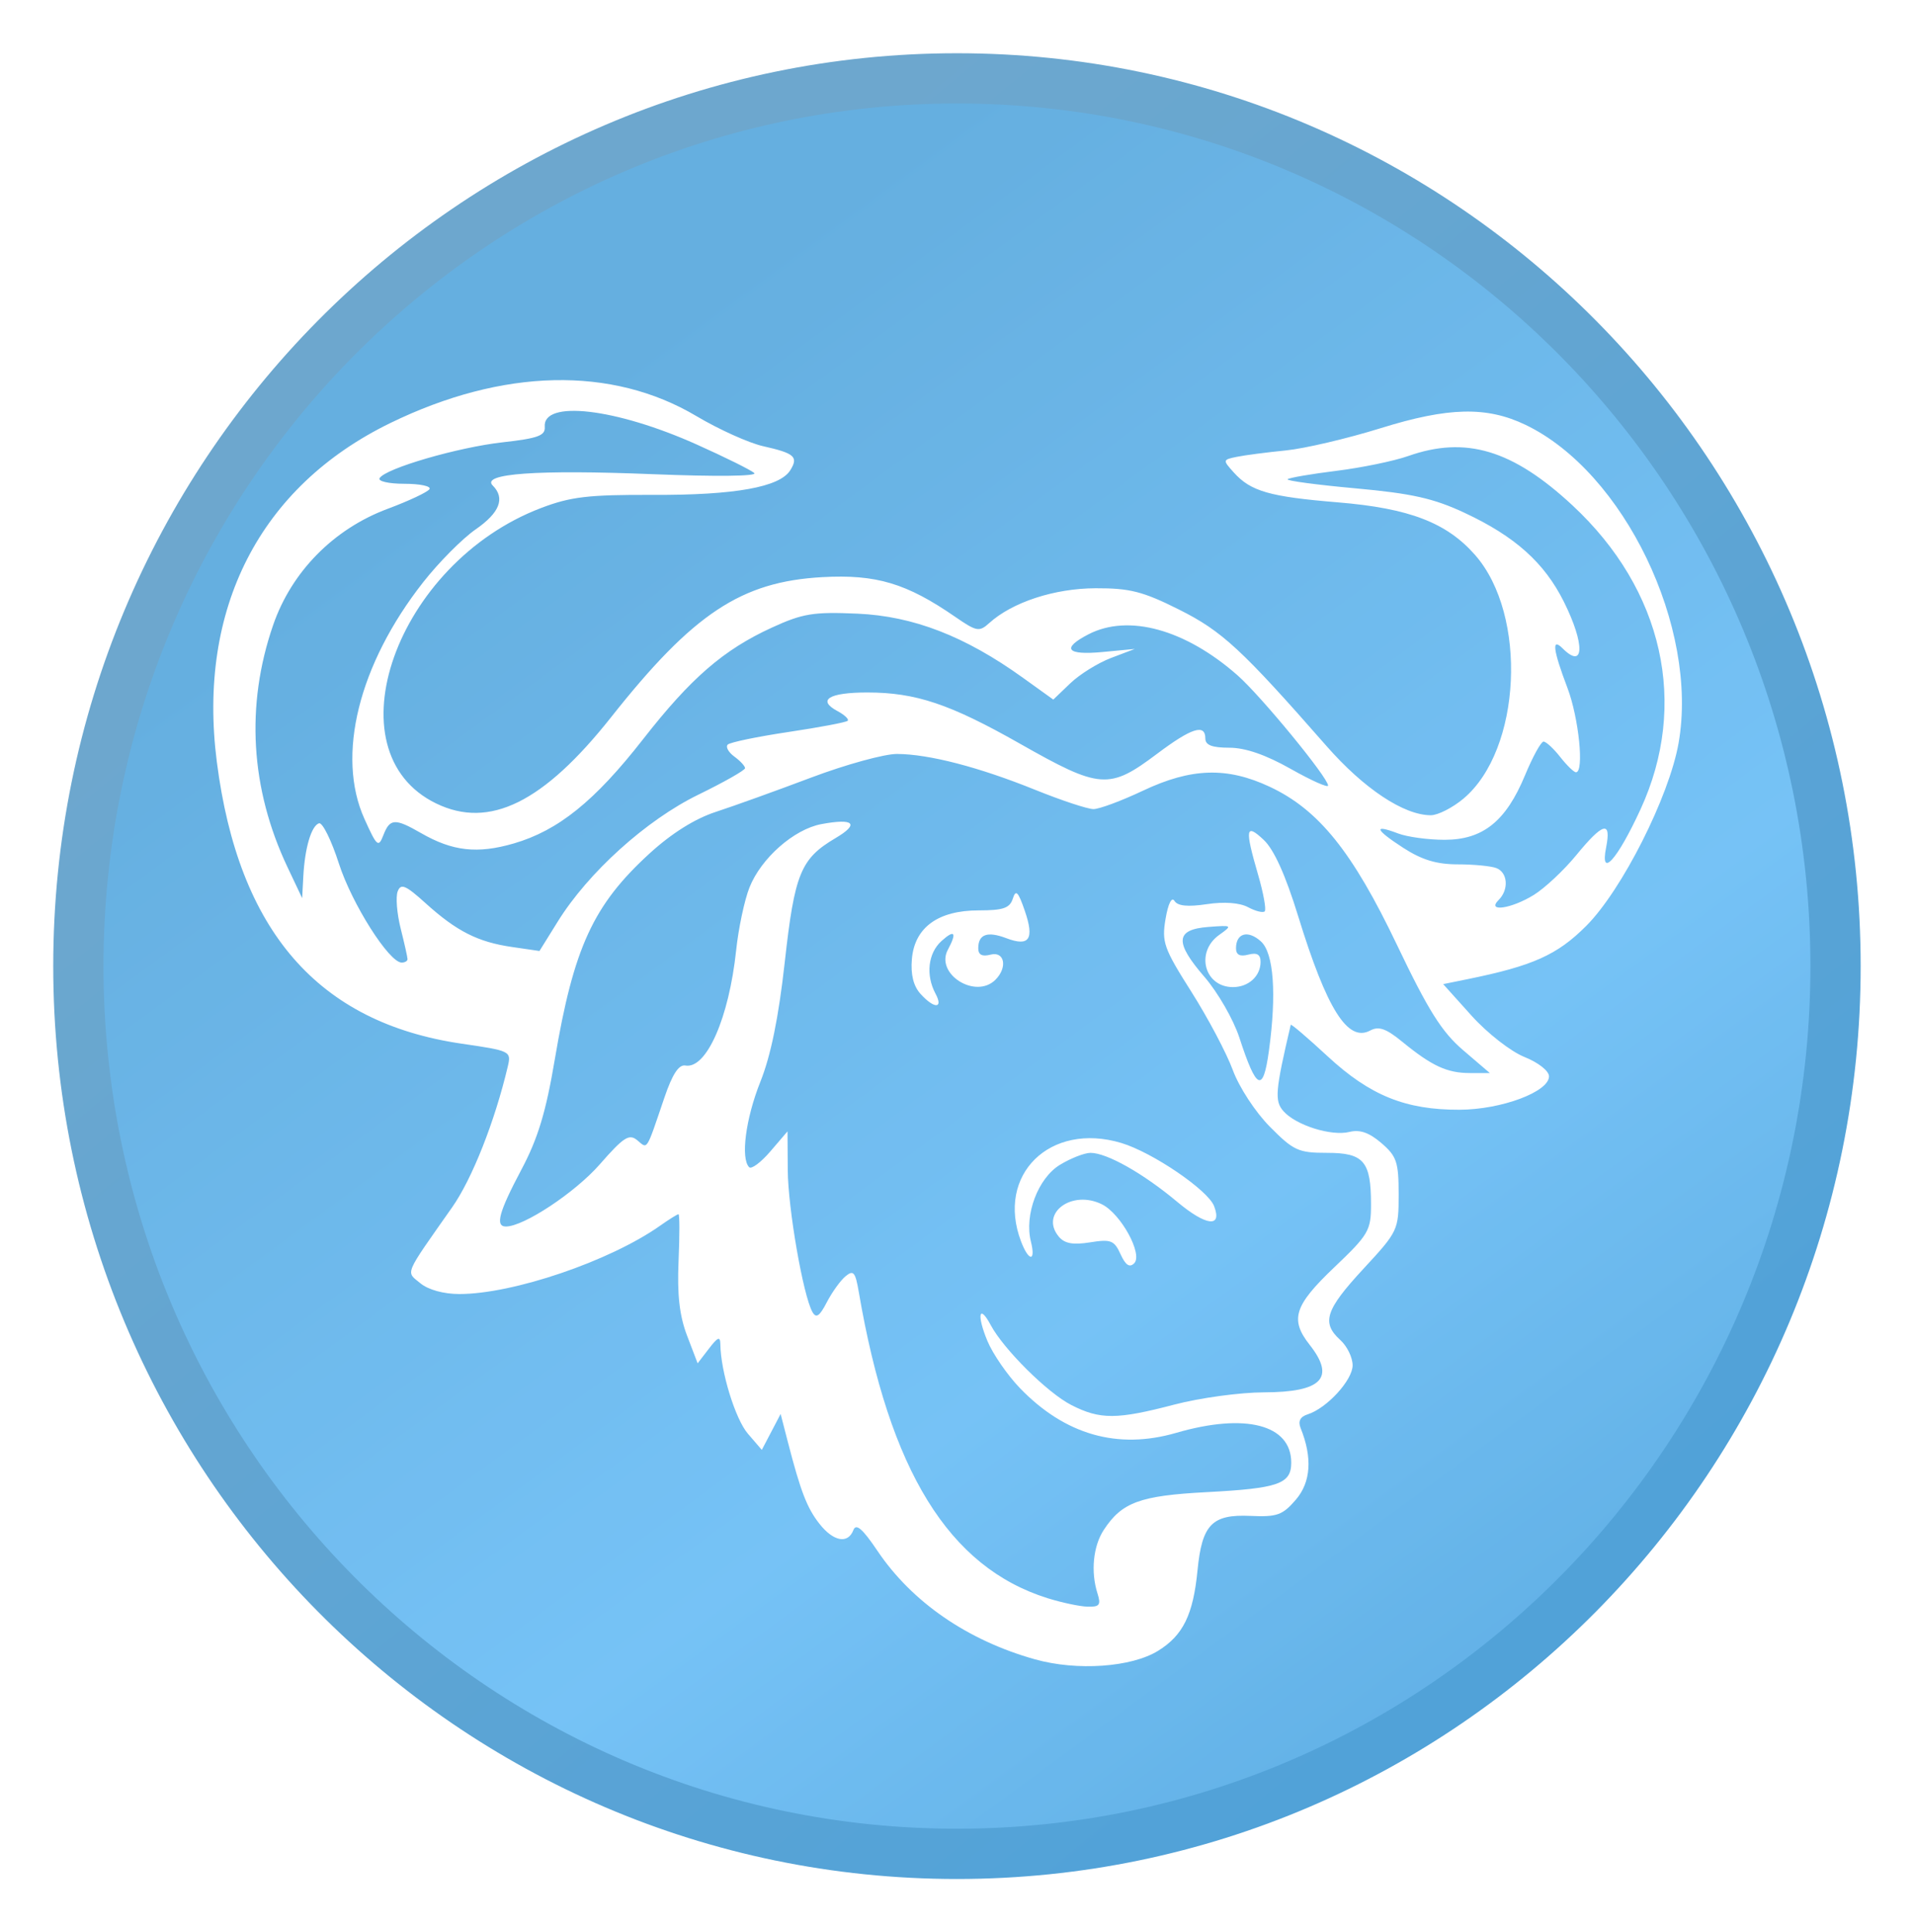 <?xml version="1.0" encoding="UTF-8"?>
<svg width="512" height="516.8" version="1.0" viewBox=".171 .201 5461.3 5512.6" xml:space="preserve" xmlns="http://www.w3.org/2000/svg" xmlns:cc="http://creativecommons.org/ns#" xmlns:dc="http://purl.org/dc/elements/1.1/" xmlns:rdf="http://www.w3.org/1999/02/22-rdf-syntax-ns#" xmlns:xlink="http://www.w3.org/1999/xlink">
 <!-- Gnu Emacs Icon
   Copyright (C) 2008-2017 Free Software Foundation, Inc.

   Author: Nicolas Petton <nicolas@petton.fr>

   This file is part of GNU Emacs.

   GNU Emacs is free software: you can redistribute it and/or modify
   it under the terms of the GNU General Public License as published by
   the Free Software Foundation; either version 3 of the License, or
   (at your option) any later version.

   GNU Emacs is distributed in the hope that it will be useful,
   but WITHOUT ANY WARRANTY; without even the implied warranty of
   MERCHANTABILITY or FITNESS FOR A PARTICULAR PURPOSE.  See the
   GNU General Public License for more details.

   You should have received a copy of the GNU General Public License
   along with GNU Emacs.  If not, see <http://www.gnu.org/licenses/>.

-->
 <!-- Created with Inkscape (http://www.inkscape.org/) --><defs><filter id="filter4350" x="-.045" y="-.044" width="1.089" height="1.088" color-interpolation-filters="sRGB"><feGaussianBlur stdDeviation="8.785"/></filter><linearGradient id="linearGradient4245" x1="-122.2" x2="236.61" y1="-161.85" y2="300.74" gradientTransform="matrix(.874 0 0 .828 -116.15 1924.9)" gradientUnits="userSpaceOnUse"><stop stop-color="#208bd2" offset="0"/><stop stop-color="#38a7f2" offset=".566"/><stop stop-color="#0d81cf" offset="1"/></linearGradient><linearGradient id="linearGradient4247" x1="447.81" x2="173.95" y1="396.61" y2="66.018" gradientTransform="matrix(.987 0 0 .987 -359.12 1677.2)" gradientUnits="userSpaceOnUse"><stop stop-color="#0378c7" offset="0"/><stop stop-color="#2c80b8" offset="1"/></linearGradient></defs><rect x="3407" y="-227.16" width="512" height="512" display="none" fill="none"/><g transform="translate(3406.9 -227.36)" display="none"/><g transform="translate(3406.9 -227.36)" display="none"><g display="inline"><path d="m349.1 256.65c-0.265-0.254 37.637 27.605 39.421 25.012 6.362-9.252 82.046-93.137 84.784-116.24 0.242-2.003-0.516-4.096-0.516-4.096s-1.19-0.144-6.325-4.314c-2.692-2.192-5.483-4.581-5.483-4.581-16.054 0.998-57.885 41.559-111.06 103.57" display="none" fill="#050505"/></g></g><g transform="matrix(10.754 0 0 10.754 3881.8 -18015)" opacity=".69"><path transform="matrix(.987 0 0 .987 -359.12 1677.2)" d="m491.67 257.76c0 131.79-105.76 238.63-236.22 238.63s-236.22-106.84-236.22-238.63c0-131.79 105.76-238.63 236.22-238.63s236.22 106.84 236.22 238.63z" fill="#211f46" fill-opacity=".996" filter="url(#filter4350)" opacity=".405" stroke="#0a0b1b" stroke-width="8.533"/><path d="m126.08 1931.5c0 130.06-104.37 235.5-233.12 235.5-128.75 0-233.12-105.44-233.12-235.5s104.37-235.5 233.12-235.5c128.75 0 233.12 105.44 233.12 235.5z" fill="url(#linearGradient4245)" opacity="1" stroke="url(#linearGradient4247)" stroke-width="13.333"/><path d="m-86.327 2115.4c-17.905-5.024-32.631-15.159-41.794-28.764-3.966-5.889-5.687-7.379-6.395-5.535-1.444 3.762-5.3 3.056-9.001-1.649-3.317-4.217-4.998-8.576-8.425-21.851l-1.884-7.297-4.993 9.53-3.699-4.3c-3.326-3.867-7.205-16.455-7.299-23.69-0.029-2.211-0.641-1.983-3.033 1.128l-2.997 3.897-2.803-7.339c-2.011-5.266-2.649-10.852-2.259-19.778 0.299-6.841 0.29-12.437-0.019-12.435-0.31 0-2.508 1.375-4.885 3.052-13.308 9.384-38.983 18.121-53.253 18.121-4.158 0-8.255-1.129-10.34-2.85-3.9-3.218-4.521-1.732 8.423-20.156 5.298-7.541 11.309-22.747 14.755-37.327 0.965-4.083 0.758-4.186-12.181-6.072-38.141-5.559-59.259-29.856-65.016-74.801-5.198-40.579 11.41-72.991 46.04-89.851 29.823-14.52 58.768-15.173 81.226-1.831 5.954 3.537 13.912 7.125 17.684 7.972 8.362 1.879 9.427 2.823 7.206 6.386-2.796 4.487-14.7 6.623-36.424 6.536-17.143-0.069-21.832 0.482-29.721 3.487-38.498 14.669-56.209 64.623-27.789 78.381 14.119 6.835 28.485-0.263 46.433-22.941 21.734-27.463 34.499-35.92 56.006-37.107 14.295-0.789 22.358 1.622 35.288 10.55 5.639 3.894 6.353 4.024 8.985 1.642 6.132-5.55 17.304-9.208 28.229-9.245 9.09-0.03 12.545 0.851 22.121 5.642 11.449 5.728 16.608 10.499 39.114 36.168 9.971 11.373 20.558 18.404 27.712 18.404 1.887 0 5.798-1.991 8.69-4.424 15.356-12.921 17.056-48.676 3.071-64.604-7.549-8.597-17.482-12.411-36.386-13.97-18.183-1.499-23.137-2.919-27.647-7.927-2.977-3.305-2.962-3.381 0.814-4.155 2.116-0.433 7.948-1.194 12.96-1.69 5.013-0.496 16.37-3.16 25.24-5.92 17.904-5.572 28.068-5.809 38.344-0.897 26.184 12.516 46.057 53.795 40.657 84.451-2.506 14.227-15.046 39.038-24.519 48.51-7.712 7.712-14.154 10.593-31.634 14.146l-6.304 1.282 7.512 8.355c4.176 4.644 10.411 9.515 14.038 10.967 3.704 1.482 6.526 3.708 6.526 5.147 0 4.099-12.635 8.814-23.728 8.854-14.326 0.052-23.775-3.774-35.008-14.173-5.311-4.917-9.717-8.677-9.792-8.357-4.112 17.552-4.335 20.189-1.931 22.911 3.307 3.746 12.732 6.705 17.526 5.502 2.743-0.688 5.233 0.183 8.462 2.961 4.059 3.492 4.576 5.027 4.576 13.597 0 9.503-0.153 9.826-9.363 19.774-10.082 10.89-11.182 14.291-6.106 18.884 1.791 1.621 3.257 4.636 3.257 6.7 0 3.929-6.84 11.389-11.923 13.006-1.991 0.633-2.608 1.832-1.875 3.646 3.166 7.833 2.733 14.347-1.264 18.994-3.527 4.1-4.992 4.622-12.075 4.299-10.166-0.464-12.83 2.278-14.015 14.42-1.151 11.8-3.828 17.267-10.461 21.367-7.096 4.385-21.533 5.388-32.653 2.268zm16.563-17.52c-1.814-5.715-1.137-12.513 1.672-16.801 4.814-7.348 9.594-9.104 27.302-10.034 19.055-1.001 22.446-2.184 22.446-7.832 0-10.09-12.163-13.236-30.528-7.897-15.525 4.513-29.51 0.513-41.447-11.855-3.315-3.434-7.205-9.071-8.644-12.527-2.872-6.894-2.221-10.003 0.881-4.207 3.451 6.449 15.104 18.005 21.387 21.21 7.649 3.902 12.087 3.88 27.413-0.137 6.717-1.76 17.379-3.213 23.693-3.229 15.395-0.037 19.041-3.827 12.131-12.61-5.292-6.727-4.125-10.405 6.513-20.534 9.141-8.703 9.77-9.778 9.77-16.696 0-11.459-1.904-13.693-11.67-13.693-7.602 0-8.875-0.581-15.157-6.921-3.86-3.895-8.169-10.48-9.855-15.062-1.648-4.478-6.591-13.813-10.985-20.745-7.322-11.551-7.894-13.166-6.849-19.347 0.678-4.014 1.633-5.944 2.36-4.768 0.84 1.359 3.522 1.631 8.591 0.871 4.623-0.693 8.705-0.391 10.952 0.812 1.97 1.054 3.954 1.546 4.408 1.092 0.454-0.454-0.342-4.84-1.768-9.746-3.554-12.225-3.308-13.73 1.503-9.21 2.723 2.558 5.786 9.338 9.139 20.231 7.612 24.727 13.154 33.531 19.103 30.348 2.28-1.22 4.218-0.544 8.511 2.97 7.866 6.437 11.907 8.306 17.958 8.306h5.285l-7.108-6.084c-5.654-4.84-9.237-10.544-17.518-27.888-11.81-24.737-20.778-35.883-33.767-41.97-11.342-5.315-20.834-5.023-33.642 1.036-5.678 2.686-11.587 4.884-13.131 4.885-1.544 5e-4 -8.505-2.301-15.469-5.114-14.937-6.035-28.211-9.479-36.665-9.514-3.35-0.014-13.609 2.809-22.797 6.274s-20.562 7.556-25.274 9.093c-5.557 1.812-11.729 5.683-17.563 11.015-14.972 13.683-20.148 24.927-25.166 54.666-2.363 14.002-4.478 20.974-8.877 29.257-5.959 11.223-7.001 15.053-4.092 15.053 4.754 0 18.368-9.014 24.911-16.493 6.32-7.225 7.793-8.173 9.935-6.396 2.826 2.345 2.257 3.237 7.208-11.307 2.119-6.227 3.817-8.82 5.571-8.509 5.577 0.987 11.567-12.614 13.466-30.571 0.615-5.821 2.207-13.323 3.537-16.67 3.082-7.755 11.793-15.433 19.057-16.796 8.675-1.627 10.225-0.1 3.765 3.712-9.245 5.455-10.851 9.382-13.465 32.93-1.62 14.595-3.693 24.763-6.459 31.677-3.902 9.755-5.296 20.374-2.979 22.692 0.602 0.602 3.137-1.291 5.633-4.207l4.538-5.301 0.066 10.246c0.066 10.186 4.07 33.24 6.542 37.663 0.987 1.767 1.89 1.161 3.815-2.561 1.387-2.682 3.626-5.792 4.975-6.912 2.095-1.738 2.609-1.125 3.518 4.189 8.109 47.457 23.888 73.022 50.136 81.229 3.74 1.169 8.498 2.175 10.573 2.235 3.185 0.092 3.593-0.461 2.613-3.547zm6.132-89.954c-1.679-3.686-2.564-4.03-8.095-3.145-4.541 0.726-6.771 0.316-8.301-1.527-5.104-6.15 3.447-12.538 11.46-8.562 5.033 2.497 10.925 13.269 8.555 15.639-1.226 1.226-2.286 0.522-3.619-2.404zm-26.4-3.384c-6.72-17.674 7.689-31.814 26.614-26.118 8.279 2.492 22.973 12.49 24.605 16.741 2.229 5.808-2.102 5.303-9.804-1.145-9.017-7.548-18.652-12.987-22.991-12.978-1.603 0-5.259 1.435-8.124 3.182-5.802 3.538-9.471 13.256-7.687 20.362 1.35 5.38-0.563 5.347-2.613-0.045zm-26.683-65.683c-1.868-2.064-2.631-5.133-2.288-9.201 0.709-8.405 6.932-12.941 17.752-12.941 6.498 0 8.232-0.6 9.034-3.124 0.797-2.51 1.421-1.874 3.178 3.235 2.59 7.533 1.208 9.586-4.894 7.266-5.044-1.918-7.456-1.051-7.456 2.68 0 1.735 1.029 2.267 3.257 1.685 3.73-0.975 4.582 3.381 1.303 6.66-5.265 5.265-16.059-1.542-12.624-7.961 2.466-4.607 1.815-5.484-1.706-2.298-3.558 3.22-4.211 9.015-1.571 13.948 2.163 4.043-0.343 4.076-3.984 0.053zm92.451 15.082c2.067-15.077 1.274-25.92-2.119-28.99-3.425-3.099-6.616-2.22-6.616 1.821 0 1.735 1.029 2.267 3.257 1.685 2.317-0.606 3.257-0.05 3.257 1.927 0 3.775-3.191 6.687-7.328 6.687-7.58 0-10.036-9.276-3.664-13.835 3.589-2.567 3.53-2.611-2.836-2.128-8.785 0.666-9.055 4.014-1.069 13.241 3.54 4.09 7.705 11.322 9.255 16.07 4.588 14.055 6.313 14.827 7.863 3.521zm-228.56-24.291c0-0.499-0.816-4.149-1.814-8.112-0.998-3.962-1.357-8.396-0.798-9.852 0.845-2.201 2.095-1.673 7.416 3.135 8.233 7.438 13.846 10.282 22.9 11.601l7.306 1.065 4.868-7.828c8.106-13.034 23.471-26.897 37.27-33.626 6.827-3.329 12.413-6.499 12.413-7.045 0-0.546-1.281-1.93-2.847-3.075s-2.353-2.576-1.748-3.18c0.604-0.604 7.847-2.107 16.094-3.339s15.326-2.57 15.729-2.974c0.403-0.403-0.815-1.562-2.708-2.575-5.486-2.936-2.292-4.935 7.885-4.935 12.872 0 21.938 3.038 40.513 13.573 21.301 12.082 23.675 12.259 36.383 2.71 9.189-6.905 12.827-8.059 12.827-4.071 0 1.754 1.792 2.442 6.357 2.442 4.24 0 9.663 1.869 16.284 5.611 5.46 3.086 9.927 5.082 9.927 4.435 0-2.111-17.773-23.752-24.026-29.254-13.869-12.205-28.964-16.354-39.561-10.874-7.269 3.759-5.802 5.598 3.745 4.694l8.549-0.81-6.29 2.386c-3.459 1.312-8.323 4.334-10.808 6.715l-4.518 4.329-8.057-5.788c-15.367-11.04-29.091-16.355-43.915-17.007-11.678-0.513-14.501-0.054-22.683 3.692-12.848 5.882-21.527 13.399-34.179 29.602-12.828 16.428-22.515 24.237-34.323 27.67-9.651 2.805-16.226 2.068-24.617-2.76-6.909-3.975-8.251-3.9-9.98 0.565-1.306 3.369-1.71 3.02-5.029-4.343-7.545-16.738-1.519-40.983 15.603-62.777 4.139-5.268 10.391-11.565 13.894-13.992 6.413-4.444 7.912-8.289 4.543-11.657-3.171-3.171 11.817-4.233 42.376-3.003 16.889 0.68 27.985 0.555 27.026-0.304-0.896-0.801-7.79-4.218-15.32-7.591-21.468-9.617-40.853-11.863-40.272-4.665 0.188 2.333-1.778 3.055-11.17 4.106-11.881 1.329-31.041 6.905-32.646 9.502-0.515 0.834 2.417 1.502 6.592 1.502 4.136 0 7.126 0.638 6.644 1.417-0.482 0.779-5.471 3.127-11.088 5.218-14.33 5.334-25.506 16.672-30.397 30.839-7.356 21.308-6.038 43.444 3.828 64.267l3.873 8.174 0.298-5.699c0.397-7.595 2.128-13.474 4.167-14.154 0.914-0.305 3.29 4.501 5.279 10.678 3.438 10.676 13.326 26.272 16.655 26.272 0.855 0 1.554-0.408 1.554-0.907zm298.84-17.028c2.919-1.804 8.001-6.567 11.293-10.584 7.095-8.658 9.323-9.226 7.894-2.012-1.666 8.411 2.938 3.317 9.117-10.088 12.846-27.87 6.049-58.273-18.031-80.652-15.877-14.755-28.319-18.492-43.605-13.099-3.759 1.326-12.336 3.094-19.061 3.929-6.724 0.835-12.546 1.838-12.937 2.229-0.391 0.391 7.711 1.477 18.004 2.413 15.014 1.366 20.751 2.655 29.007 6.518 13.375 6.259 21.141 13.225 26.312 23.6 5.633 11.304 5.424 18.112-0.379 12.309-2.937-2.936-2.518 0.436 1.302 10.486 3.035 7.986 4.497 22.408 2.271 22.408-0.543 0-2.428-1.832-4.189-4.071-1.761-2.239-3.747-4.071-4.413-4.071-0.666 0-2.877 4.021-4.914 8.935-5.063 12.215-11.176 17.119-21.34 17.119-4.351 0-9.892-0.753-12.314-1.674-6.711-2.552-6.202-1.086 1.316 3.789 4.934 3.199 8.878 4.398 14.466 4.398 4.226 0 8.842 0.445 10.258 0.988 3.047 1.169 3.38 5.697 0.622 8.456-3.315 3.315 3.343 2.368 9.32-1.326z" fill="#fff" stroke-width="1.628"/></g></svg>
